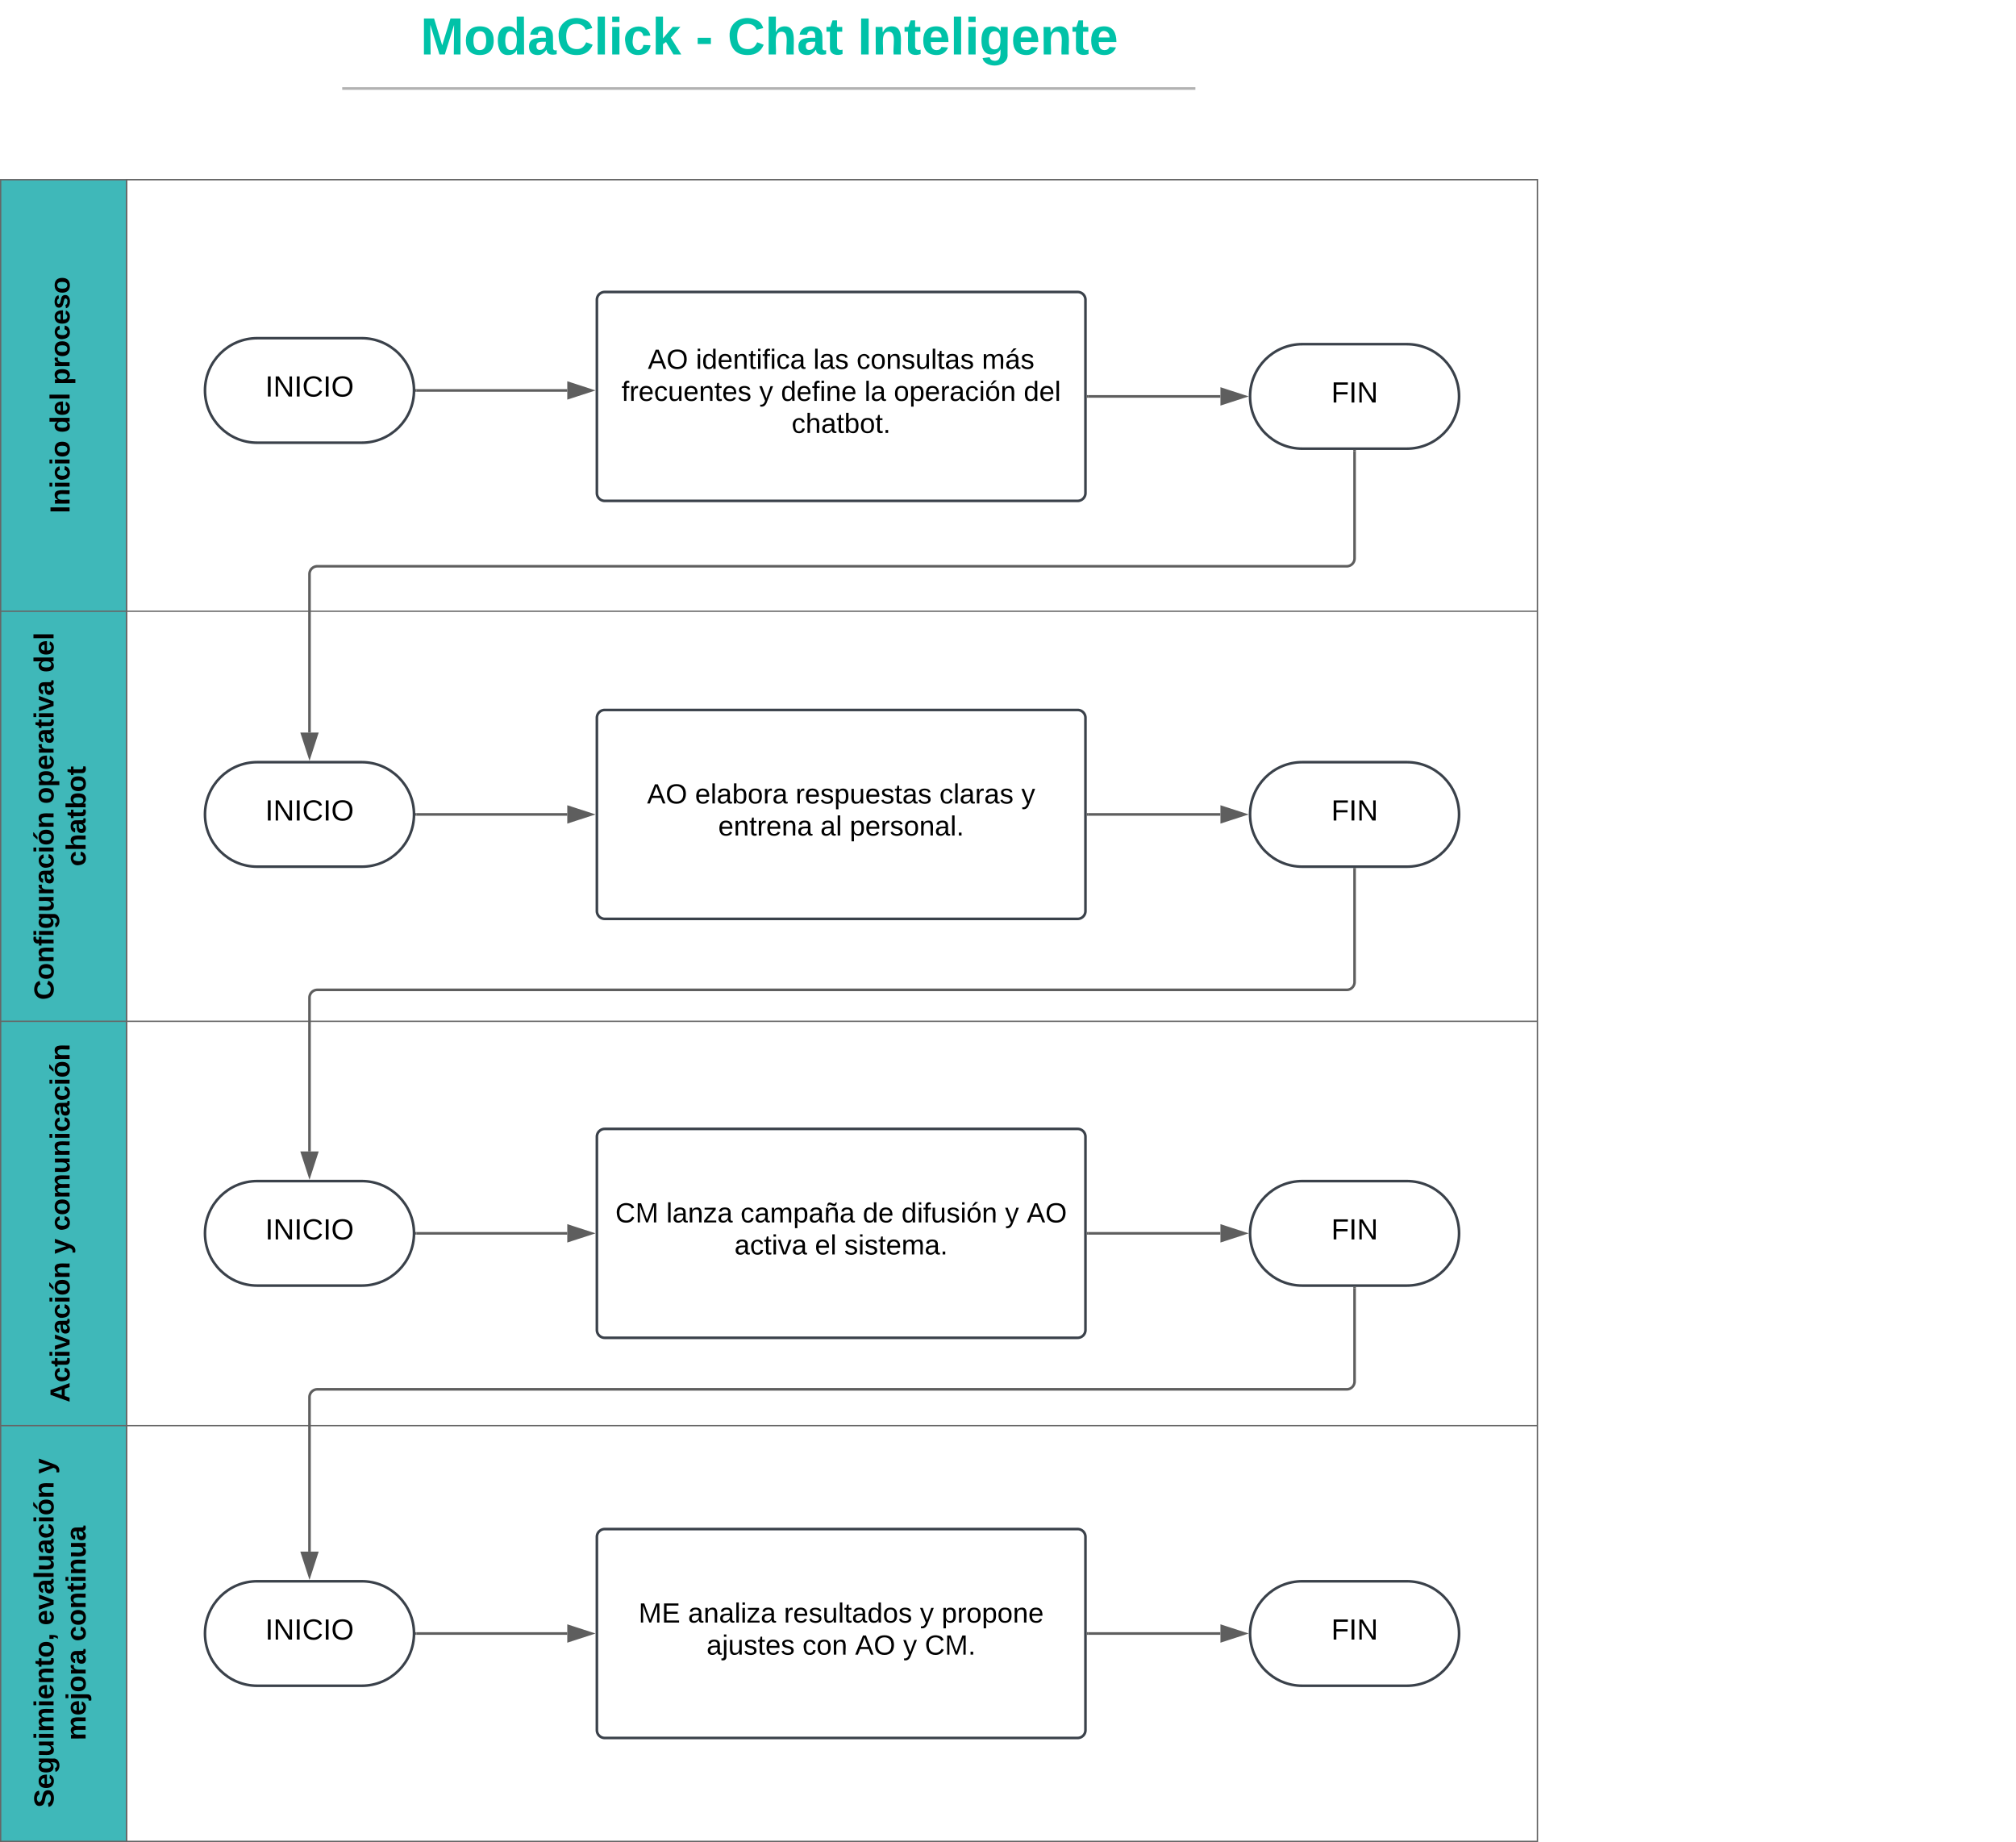 <svg xmlns="http://www.w3.org/2000/svg" xmlns:xlink="http://www.w3.org/1999/xlink" xmlns:lucid="lucid" width="1543.25" height="1409.93"><g transform="translate(1316.918 1383.428)" lucid:page-tab-id="0_0"><path d="M-1500-1500H500V500h-2000z" fill="#fff"/><path d="M-1316.42-915.56v-330.3h96.42v330.3zM-1316.42-915.56h96.42v313.85h-96.42zM-1316.42-601.7h96.42v309.5h-96.42zM-1220 26h-96.42v-318.2h96.42z" stroke="#666" fill="#3fb8b9"/><path d="M-1220-1245.87h1080v330.3h-1080zM-1220-915.56h1080v313.85h-1080zM-1220-601.7h1080v309.5h-1080zM-140-292.2V26h-1080v-318.2z" stroke="#666" fill="none"/><use xlink:href="#a" transform="matrix(-1.8369701987210297e-16,-1,1,-1.8369701987210297e-16,-1316.418,-915.562) translate(75.011 52.767)"/><use xlink:href="#b" transform="matrix(-1.8369701987210297e-16,-1,1,-1.8369701987210297e-16,-1316.418,-915.562) translate(136.522 52.767)"/><use xlink:href="#c" transform="matrix(-1.8369701987210297e-16,-1,1,-1.8369701987210297e-16,-1316.418,-915.562) translate(173.204 52.767)"/><use xlink:href="#d" transform="matrix(-1.8369701987210297e-16,-1,1,-1.8369701987210297e-16,-1316.418,-601.708) translate(16.319 40.5)"/><use xlink:href="#e" transform="matrix(-1.8369701987210297e-16,-1,1,-1.8369701987210297e-16,-1316.418,-601.708) translate(166.363 40.5)"/><use xlink:href="#f" transform="matrix(-1.8369701987210297e-16,-1,1,-1.8369701987210297e-16,-1316.418,-601.708) translate(266.926 40.5)"/><use xlink:href="#g" transform="matrix(-1.8369701987210297e-16,-1,1,-1.8369701987210297e-16,-1316.418,-601.708) translate(118.63 65.033)"/><use xlink:href="#h" transform="matrix(-1.8369701987210297e-16,-1,1,-1.8369701987210297e-16,-1316.418,-292.213) translate(17.785 52.767)"/><use xlink:href="#i" transform="matrix(-1.8369701987210297e-16,-1,1,-1.8369701987210297e-16,-1316.418,-292.213) translate(131.326 52.767)"/><use xlink:href="#j" transform="matrix(-1.8369701987210297e-16,-1,1,-1.8369701987210297e-16,-1316.418,-292.213) translate(149.104 52.767)"/><use xlink:href="#k" transform="matrix(-1.8369701987210297e-16,-1,1,-1.8369701987210297e-16,-1316.418,26) translate(25.811 40.5)"/><use xlink:href="#l" transform="matrix(-1.8369701987210297e-16,-1,1,-1.8369701987210297e-16,-1316.418,26) translate(165.367 40.5)"/><use xlink:href="#m" transform="matrix(-1.8369701987210297e-16,-1,1,-1.8369701987210297e-16,-1316.418,26) translate(281.337 40.5)"/><use xlink:href="#n" transform="matrix(-1.8369701987210297e-16,-1,1,-1.8369701987210297e-16,-1316.418,26) translate(77.307 65.033)"/><use xlink:href="#o" transform="matrix(-1.8369701987210297e-16,-1,1,-1.8369701987210297e-16,-1316.418,26) translate(153.1 65.033)"/><path d="M-1060-1374.43a8 8 0 0 1 8-8h647.2a8 8 0 0 1 8 8v53a8 8 0 0 1-8 8H-1052a8 8 0 0 1-8-8z" stroke="#000" stroke-opacity="0" stroke-width="2" fill="#fff" fill-opacity="0"/><use xlink:href="#p" transform="matrix(1,0,0,1,-1055,-1377.428) translate(59.944 35.688)"/><use xlink:href="#q" transform="matrix(1,0,0,1,-1055,-1377.428) translate(270.611 35.688)"/><use xlink:href="#r" transform="matrix(1,0,0,1,-1055,-1377.428) translate(294.944 35.688)"/><use xlink:href="#s" transform="matrix(1,0,0,1,-1055,-1377.428) translate(394.611 35.688)"/><path d="M-1050.95-1315.68h645.1M-1050.93-1315.68h-4.02M-405.87-1315.68h4.02" stroke="#b2b2b2" stroke-width="2" fill="none"/><path d="M-860-1153.94a6 6 0 0 1 6-6h362a6 6 0 0 1 6 6v147.9a6 6 0 0 1-6 6h-362a6 6 0 0 1-6-6z" stroke="#3a414a" stroke-width="2" fill="#fff"/><use xlink:href="#t" transform="matrix(1,0,0,1,-848,-1147.945) translate(27.03 46.817)"/><use xlink:href="#u" transform="matrix(1,0,0,1,-848,-1147.945) translate(63.77 46.817)"/><use xlink:href="#v" transform="matrix(1,0,0,1,-848,-1147.945) translate(153.667 46.817)"/><use xlink:href="#w" transform="matrix(1,0,0,1,-848,-1147.945) translate(186.793 46.817)"/><use xlink:href="#x" transform="matrix(1,0,0,1,-848,-1147.945) translate(282.733 46.817)"/><use xlink:href="#y" transform="matrix(1,0,0,1,-848,-1147.945) translate(6.881 71.35)"/><use xlink:href="#z" transform="matrix(1,0,0,1,-848,-1147.945) translate(112.304 71.35)"/><use xlink:href="#A" transform="matrix(1,0,0,1,-848,-1147.945) translate(128.896 71.35)"/><use xlink:href="#B" transform="matrix(1,0,0,1,-848,-1147.945) translate(192.837 71.35)"/><use xlink:href="#C" transform="matrix(1,0,0,1,-848,-1147.945) translate(215.296 71.35)"/><use xlink:href="#D" transform="matrix(1,0,0,1,-848,-1147.945) translate(314.733 71.35)"/><use xlink:href="#E" transform="matrix(1,0,0,1,-848,-1147.945) translate(137.074 95.883)"/><path d="M-860-834a6 6 0 0 1 6-6h362a6 6 0 0 1 6 6v147.9a6 6 0 0 1-6 6h-362a6 6 0 0 1-6-6z" stroke="#3a414a" stroke-width="2" fill="#fff"/><use xlink:href="#t" transform="matrix(1,0,0,1,-848,-828) translate(26.407 59.567)"/><use xlink:href="#F" transform="matrix(1,0,0,1,-848,-828) translate(63.148 59.567)"/><use xlink:href="#G" transform="matrix(1,0,0,1,-848,-828) translate(140.067 59.567)"/><use xlink:href="#H" transform="matrix(1,0,0,1,-848,-828) translate(250.23 59.567)"/><use xlink:href="#I" transform="matrix(1,0,0,1,-848,-828) translate(312.926 59.567)"/><use xlink:href="#J" transform="matrix(1,0,0,1,-848,-828) translate(80.896 84.1)"/><use xlink:href="#K" transform="matrix(1,0,0,1,-848,-828) translate(159.059 84.1)"/><use xlink:href="#L" transform="matrix(1,0,0,1,-848,-828) translate(181.519 84.1)"/><path d="M-860-513.34a6 6 0 0 1 6-6h362a6 6 0 0 1 6 6v147.9a6 6 0 0 1-6 6h-362a6 6 0 0 1-6-6z" stroke="#3a414a" stroke-width="2" fill="#fff"/><use xlink:href="#M" transform="matrix(1,0,0,1,-848,-507.339) translate(2.141 59.567)"/><use xlink:href="#N" transform="matrix(1,0,0,1,-848,-507.339) translate(41.133 59.567)"/><use xlink:href="#O" transform="matrix(1,0,0,1,-848,-507.339) translate(97.963 59.567)"/><use xlink:href="#P" transform="matrix(1,0,0,1,-848,-507.339) translate(191.533 59.567)"/><use xlink:href="#Q" transform="matrix(1,0,0,1,-848,-507.339) translate(221.163 59.567)"/><use xlink:href="#z" transform="matrix(1,0,0,1,-848,-507.339) translate(300.452 59.567)"/><use xlink:href="#R" transform="matrix(1,0,0,1,-848,-507.339) translate(317.044 59.567)"/><use xlink:href="#S" transform="matrix(1,0,0,1,-848,-507.339) translate(93.341 84.1)"/><use xlink:href="#T" transform="matrix(1,0,0,1,-848,-507.339) translate(154.911 84.1)"/><use xlink:href="#U" transform="matrix(1,0,0,1,-848,-507.339) translate(177.37 84.1)"/><path d="M-860-207.05a6 6 0 0 1 6-6h362a6 6 0 0 1 6 6v147.9a6 6 0 0 1-6 6h-362a6 6 0 0 1-6-6z" stroke="#3a414a" stroke-width="2" fill="#fff"/><use xlink:href="#V" transform="matrix(1,0,0,1,-848,-201.052) translate(19.919 59.567)"/><use xlink:href="#W" transform="matrix(1,0,0,1,-848,-201.052) translate(57.785 59.567)"/><use xlink:href="#X" transform="matrix(1,0,0,1,-848,-201.052) translate(131.148 59.567)"/><use xlink:href="#z" transform="matrix(1,0,0,1,-848,-201.052) translate(235.326 59.567)"/><use xlink:href="#Y" transform="matrix(1,0,0,1,-848,-201.052) translate(251.919 59.567)"/><use xlink:href="#Z" transform="matrix(1,0,0,1,-848,-201.052) translate(71.978 84.1)"/><use xlink:href="#aa" transform="matrix(1,0,0,1,-848,-201.052) translate(145.4 84.1)"/><use xlink:href="#ab" transform="matrix(1,0,0,1,-848,-201.052) translate(185.696 84.1)"/><use xlink:href="#z" transform="matrix(1,0,0,1,-848,-201.052) translate(222.437 84.1)"/><use xlink:href="#ac" transform="matrix(1,0,0,1,-848,-201.052) translate(239.03 84.1)"/><path d="M-1040-1124.57c22.1 0 40 17.9 40 40s-17.9 40-40 40h-80c-22.1 0-40-17.9-40-40s17.9-40 40-40z" stroke="#3a414a" stroke-width="2" fill="#fff"/><g><use xlink:href="#ad" transform="matrix(1,0,0,1,-1155,-1119.572) translate(41.111 39.653)"/></g><path d="M-240-1120c22.1 0 40 17.9 40 40s-17.9 40-40 40h-80c-22.1 0-40-17.9-40-40s17.9-40 40-40z" stroke="#3a414a" stroke-width="2" fill="#fff"/><g><use xlink:href="#ae" transform="matrix(1,0,0,1,-355,-1115) translate(57.16 39.653)"/></g><path d="M-1040-800.05c22.1 0 40 17.9 40 40s-17.9 40-40 40h-80c-22.1 0-40-17.9-40-40s17.9-40 40-40z" stroke="#3a414a" stroke-width="2" fill="#fff"/><g><use xlink:href="#ad" transform="matrix(1,0,0,1,-1155,-795.055) translate(41.111 39.653)"/></g><path d="M-240-800.05c22.1 0 40 17.9 40 40s-17.9 40-40 40h-80c-22.1 0-40-17.9-40-40s17.9-40 40-40z" stroke="#3a414a" stroke-width="2" fill="#fff"/><g><use xlink:href="#ae" transform="matrix(1,0,0,1,-355,-795.055) translate(57.16 39.653)"/></g><path d="M-1040-479.4c22.1 0 40 17.9 40 40s-17.9 40-40 40h-80c-22.1 0-40-17.9-40-40s17.9-40 40-40z" stroke="#3a414a" stroke-width="2" fill="#fff"/><g><use xlink:href="#ad" transform="matrix(1,0,0,1,-1155,-474.394) translate(41.111 39.653)"/></g><path d="M-240-479.4c22.1 0 40 17.9 40 40s-17.9 40-40 40h-80c-22.1 0-40-17.9-40-40s17.9-40 40-40z" stroke="#3a414a" stroke-width="2" fill="#fff"/><g><use xlink:href="#ae" transform="matrix(1,0,0,1,-355,-474.394) translate(57.16 39.653)"/></g><path d="M-240-173.1c22.1 0 40 17.9 40 40 0 22.08-17.9 40-40 40h-80c-22.1 0-40-17.92-40-40 0-22.1 17.9-40 40-40z" stroke="#3a414a" stroke-width="2" fill="#fff"/><g><use xlink:href="#ae" transform="matrix(1,0,0,1,-355,-168.107) translate(57.16 39.653)"/></g><path d="M-1040-173.1c22.1 0 40 17.9 40 40 0 22.08-17.9 40-40 40h-80c-22.1 0-40-17.92-40-40 0-22.1 17.9-40 40-40z" stroke="#3a414a" stroke-width="2" fill="#fff"/><g><use xlink:href="#ad" transform="matrix(1,0,0,1,-1155,-168.107) translate(41.111 39.653)"/></g><path d="M-998-1084.57h115.33" stroke="#5e5e5e" stroke-width="2" fill="none"/><path d="M-997.97-1083.6h-1.1l.07-.96-.03-1h1.06z" stroke="#5e5e5e" stroke-width=".05" fill="#5e5e5e"/><path d="M-864.24-1084.57l-17.43 5.66v-11.34z" stroke="#5e5e5e" stroke-width="2" fill="#5e5e5e"/><path d="M-484-1080h101.33" stroke="#5e5e5e" stroke-width="2" fill="none"/><path d="M-483.97-1079.03H-485v-1.94h1.03z" stroke="#5e5e5e" stroke-width=".05" fill="#5e5e5e"/><path d="M-364.24-1080l-17.43 5.66v-11.33z" stroke="#5e5e5e" stroke-width="2" fill="#5e5e5e"/><path d="M-280-1038v82a6 6 0 0 1-6 6h-788a6 6 0 0 0-6 6v121.27" stroke="#5e5e5e" stroke-width="2" fill="none"/><path d="M-279.02-1037.97h-1.96v-1.03h1.96z" stroke="#5e5e5e" stroke-width=".05" fill="#5e5e5e"/><path d="M-1080-804.3l-5.66-17.43h11.33z" stroke="#5e5e5e" stroke-width="2" fill="#5e5e5e"/><path d="M-998-760.05h115.33" stroke="#5e5e5e" stroke-width="2" fill="none"/><path d="M-997.97-759.08h-1.1l.07-.96-.03-1h1.06z" stroke="#5e5e5e" stroke-width=".05" fill="#5e5e5e"/><path d="M-864.24-760.05l-17.43 5.66v-11.32z" stroke="#5e5e5e" stroke-width="2" fill="#5e5e5e"/><path d="M-484-760.05h101.33" stroke="#5e5e5e" stroke-width="2" fill="none"/><path d="M-483.97-759.08H-485v-1.95h1.03z" stroke="#5e5e5e" stroke-width=".05" fill="#5e5e5e"/><path d="M-364.24-760.05l-17.43 5.66v-11.32z" stroke="#5e5e5e" stroke-width="2" fill="#5e5e5e"/><path d="M-280-718.05v86.28a6 6 0 0 1-6 6h-788a6 6 0 0 0-6 6v117.7" stroke="#5e5e5e" stroke-width="2" fill="none"/><path d="M-279.02-718.03h-1.96v-1.02h1.96z" stroke="#5e5e5e" stroke-width=".05" fill="#5e5e5e"/><path d="M-1080-483.63l-5.66-17.44h11.33z" stroke="#5e5e5e" stroke-width="2" fill="#5e5e5e"/><path d="M-998-439.4h115.33" stroke="#5e5e5e" stroke-width="2" fill="none"/><path d="M-997.97-438.42h-1.1l.07-.96-.03-1h1.06z" stroke="#5e5e5e" stroke-width=".05" fill="#5e5e5e"/><path d="M-864.24-439.4l-17.43 5.67v-11.33z" stroke="#5e5e5e" stroke-width="2" fill="#5e5e5e"/><path d="M-484-439.4h101.33" stroke="#5e5e5e" stroke-width="2" fill="none"/><path d="M-483.97-438.42H-485v-1.95h1.03z" stroke="#5e5e5e" stroke-width=".05" fill="#5e5e5e"/><path d="M-364.24-439.4l-17.43 5.67v-11.33z" stroke="#5e5e5e" stroke-width="2" fill="#5e5e5e"/><path d="M-280-397.4v71.4a6 6 0 0 1-6 6h-788a6 6 0 0 0-6 6v118.22" stroke="#5e5e5e" stroke-width="2" fill="none"/><path d="M-279.02-397.37h-1.96v-1.02h1.96z" stroke="#5e5e5e" stroke-width=".05" fill="#5e5e5e"/><path d="M-1080-177.34l-5.66-17.44h11.33z" stroke="#5e5e5e" stroke-width="2" fill="#5e5e5e"/><path d="M-998-133.1h115.33" stroke="#5e5e5e" stroke-width="2" fill="none"/><path d="M-997.97-132.13h-1.1l.07-.96-.03-.98h1.06z" stroke="#5e5e5e" stroke-width=".05" fill="#5e5e5e"/><path d="M-864.24-133.1l-17.43 5.66v-11.33z" stroke="#5e5e5e" stroke-width="2" fill="#5e5e5e"/><path d="M-484-133.1h101.33" stroke="#5e5e5e" stroke-width="2" fill="none"/><path d="M-483.97-132.13H-485v-1.95h1.03z" stroke="#5e5e5e" stroke-width=".05" fill="#5e5e5e"/><path d="M-364.24-133.1l-17.43 5.66v-11.33z" stroke="#5e5e5e" stroke-width="2" fill="#5e5e5e"/><defs><path d="M24 0v-248h52V0H24" id="af"/><path d="M135-194c87-1 58 113 63 194h-50c-7-57 23-157-34-157-59 0-34 97-39 157H25l-1-190h47c2 12-1 28 3 38 12-26 28-41 61-42" id="ag"/><path d="M25-224v-37h50v37H25zM25 0v-190h50V0H25" id="ah"/><path d="M190-63c-7 42-38 67-86 67-59 0-84-38-90-98-12-110 154-137 174-36l-49 2c-2-19-15-32-35-32-30 0-35 28-38 64-6 74 65 87 74 30" id="ai"/><path d="M110-194c64 0 96 36 96 99 0 64-35 99-97 99-61 0-95-36-95-99 0-62 34-99 96-99zm-1 164c35 0 45-28 45-65 0-40-10-65-43-65-34 0-45 26-45 65 0 36 10 65 43 65" id="aj"/><g id="a"><use transform="matrix(0.059,0,0,0.059,0,0)" xlink:href="#af"/><use transform="matrix(0.059,0,0,0.059,5.926,0)" xlink:href="#ag"/><use transform="matrix(0.059,0,0,0.059,18.904,0)" xlink:href="#ah"/><use transform="matrix(0.059,0,0,0.059,24.83,0)" xlink:href="#ai"/><use transform="matrix(0.059,0,0,0.059,36.681,0)" xlink:href="#ah"/><use transform="matrix(0.059,0,0,0.059,42.607,0)" xlink:href="#aj"/></g><path d="M88-194c31-1 46 15 58 34l-1-101h50l1 261h-48c-2-10 0-23-3-31C134-8 116 4 84 4 32 4 16-41 15-95c0-56 19-97 73-99zm17 164c33 0 40-30 41-66 1-37-9-64-41-64s-38 30-39 65c0 43 13 65 39 65" id="ak"/><path d="M185-48c-13 30-37 53-82 52C43 2 14-33 14-96s30-98 90-98c62 0 83 45 84 108H66c0 31 8 55 39 56 18 0 30-7 34-22zm-45-69c5-46-57-63-70-21-2 6-4 13-4 21h74" id="al"/><path d="M25 0v-261h50V0H25" id="am"/><g id="b"><use transform="matrix(0.059,0,0,0.059,0,0)" xlink:href="#ak"/><use transform="matrix(0.059,0,0,0.059,12.978,0)" xlink:href="#al"/><use transform="matrix(0.059,0,0,0.059,24.83,0)" xlink:href="#am"/></g><path d="M135-194c53 0 70 44 70 98 0 56-19 98-73 100-31 1-45-17-59-34 3 33 2 69 2 105H25l-1-265h48c2 10 0 23 3 31 11-24 29-35 60-35zM114-30c33 0 39-31 40-66 0-38-9-64-40-64-56 0-55 130 0 130" id="an"/><path d="M135-150c-39-12-60 13-60 57V0H25l-1-190h47c2 13-1 29 3 40 6-28 27-53 61-41v41" id="ao"/><path d="M137-138c1-29-70-34-71-4 15 46 118 7 119 86 1 83-164 76-172 9l43-7c4 19 20 25 44 25 33 8 57-30 24-41C81-84 22-81 20-136c-2-80 154-74 161-7" id="ap"/><g id="c"><use transform="matrix(0.059,0,0,0.059,0,0)" xlink:href="#an"/><use transform="matrix(0.059,0,0,0.059,12.978,0)" xlink:href="#ao"/><use transform="matrix(0.059,0,0,0.059,21.274,0)" xlink:href="#aj"/><use transform="matrix(0.059,0,0,0.059,34.252,0)" xlink:href="#ai"/><use transform="matrix(0.059,0,0,0.059,46.104,0)" xlink:href="#al"/><use transform="matrix(0.059,0,0,0.059,57.956,0)" xlink:href="#ap"/><use transform="matrix(0.059,0,0,0.059,69.807,0)" xlink:href="#aj"/></g><path d="M67-125c0 53 21 87 73 88 37 1 54-22 65-47l45 17C233-25 199 4 140 4 58 4 20-42 15-125 8-235 124-281 211-232c18 10 29 29 36 50l-46 12c-8-25-30-41-62-41-52 0-71 34-72 86" id="aq"/><path d="M121-226c-27-7-43 5-38 36h38v33H83V0H34v-157H6v-33h28c-9-59 32-81 87-68v32" id="ar"/><path d="M195-6C206 82 75 100 31 46c-4-6-6-13-8-21l49-6c3 16 16 24 34 25 40 0 42-37 40-79-11 22-30 35-61 35-53 0-70-43-70-97 0-56 18-96 73-97 30 0 46 14 59 34l2-30h47zm-90-29c32 0 41-27 41-63 0-35-9-62-40-62-32 0-39 29-40 63 0 36 9 62 39 62" id="as"/><path d="M85 4C-2 5 27-109 22-190h50c7 57-23 150 33 157 60-5 35-97 40-157h50l1 190h-47c-2-12 1-28-3-38-12 25-28 42-61 42" id="at"/><path d="M133-34C117-15 103 5 69 4 32 3 11-16 11-54c-1-60 55-63 116-61 1-26-3-47-28-47-18 1-26 9-28 27l-52-2c7-38 36-58 82-57s74 22 75 68l1 82c-1 14 12 18 25 15v27c-30 8-71 5-69-32zm-48 3c29 0 43-24 42-57-32 0-66-3-65 30 0 17 8 27 23 27" id="au"/><path d="M110-194c64 0 96 36 96 99 0 64-35 99-97 99-61 0-95-36-95-99 0-62 34-99 96-99zm-1 164c35 0 45-28 45-65 0-40-10-65-43-65-34 0-45 26-45 65 0 36 10 65 43 65zM81-208v-5l45-51h45v8l-60 48H81" id="av"/><g id="d"><use transform="matrix(0.059,0,0,0.059,0,0)" xlink:href="#aq"/><use transform="matrix(0.059,0,0,0.059,15.348,0)" xlink:href="#aj"/><use transform="matrix(0.059,0,0,0.059,28.326,0)" xlink:href="#ag"/><use transform="matrix(0.059,0,0,0.059,41.304,0)" xlink:href="#ar"/><use transform="matrix(0.059,0,0,0.059,48.356,0)" xlink:href="#ah"/><use transform="matrix(0.059,0,0,0.059,54.281,0)" xlink:href="#as"/><use transform="matrix(0.059,0,0,0.059,67.259,0)" xlink:href="#at"/><use transform="matrix(0.059,0,0,0.059,80.237,0)" xlink:href="#ao"/><use transform="matrix(0.059,0,0,0.059,88.533,0)" xlink:href="#au"/><use transform="matrix(0.059,0,0,0.059,100.385,0)" xlink:href="#ai"/><use transform="matrix(0.059,0,0,0.059,112.237,0)" xlink:href="#ah"/><use transform="matrix(0.059,0,0,0.059,118.163,0)" xlink:href="#av"/><use transform="matrix(0.059,0,0,0.059,131.141,0)" xlink:href="#ag"/></g><path d="M115-3C79 11 28 4 28-45v-112H4v-33h27l15-45h31v45h36v33H77v99c-1 23 16 31 38 25v30" id="aw"/><path d="M128 0H69L1-190h53L99-40l48-150h52" id="ax"/><g id="e"><use transform="matrix(0.059,0,0,0.059,0,0)" xlink:href="#aj"/><use transform="matrix(0.059,0,0,0.059,12.978,0)" xlink:href="#an"/><use transform="matrix(0.059,0,0,0.059,25.956,0)" xlink:href="#al"/><use transform="matrix(0.059,0,0,0.059,37.807,0)" xlink:href="#ao"/><use transform="matrix(0.059,0,0,0.059,46.104,0)" xlink:href="#au"/><use transform="matrix(0.059,0,0,0.059,57.956,0)" xlink:href="#aw"/><use transform="matrix(0.059,0,0,0.059,65.007,0)" xlink:href="#ah"/><use transform="matrix(0.059,0,0,0.059,70.933,0)" xlink:href="#ax"/><use transform="matrix(0.059,0,0,0.059,82.785,0)" xlink:href="#au"/></g><g id="f"><use transform="matrix(0.059,0,0,0.059,0,0)" xlink:href="#ak"/><use transform="matrix(0.059,0,0,0.059,12.978,0)" xlink:href="#al"/><use transform="matrix(0.059,0,0,0.059,24.83,0)" xlink:href="#am"/></g><path d="M114-157C55-157 80-60 75 0H25v-261h50l-1 109c12-26 28-41 61-42 86-1 58 113 63 194h-50c-7-57 23-157-34-157" id="ay"/><path d="M135-194c52 0 70 43 70 98 0 56-19 99-73 100-30 1-46-15-58-35L72 0H24l1-261h50v104c11-23 29-37 60-37zM114-30c31 0 40-27 40-66 0-37-7-63-39-63s-41 28-41 65c0 36 8 64 40 64" id="az"/><g id="g"><use transform="matrix(0.059,0,0,0.059,0,0)" xlink:href="#ai"/><use transform="matrix(0.059,0,0,0.059,11.852,0)" xlink:href="#ay"/><use transform="matrix(0.059,0,0,0.059,24.83,0)" xlink:href="#au"/><use transform="matrix(0.059,0,0,0.059,36.681,0)" xlink:href="#aw"/><use transform="matrix(0.059,0,0,0.059,43.733,0)" xlink:href="#az"/><use transform="matrix(0.059,0,0,0.059,56.711,0)" xlink:href="#aj"/><use transform="matrix(0.059,0,0,0.059,69.689,0)" xlink:href="#aw"/></g><path d="M199 0l-22-63H83L61 0H9l90-248h61L250 0h-51zm-33-102l-36-108c-10 38-24 72-36 108h72" id="aA"/><g id="h"><use transform="matrix(0.059,0,0,0.059,0,0)" xlink:href="#aA"/><use transform="matrix(0.059,0,0,0.059,15.348,0)" xlink:href="#ai"/><use transform="matrix(0.059,0,0,0.059,27.2,0)" xlink:href="#aw"/><use transform="matrix(0.059,0,0,0.059,34.252,0)" xlink:href="#ah"/><use transform="matrix(0.059,0,0,0.059,40.178,0)" xlink:href="#ax"/><use transform="matrix(0.059,0,0,0.059,52.03,0)" xlink:href="#au"/><use transform="matrix(0.059,0,0,0.059,63.881,0)" xlink:href="#ai"/><use transform="matrix(0.059,0,0,0.059,75.733,0)" xlink:href="#ah"/><use transform="matrix(0.059,0,0,0.059,81.659,0)" xlink:href="#av"/><use transform="matrix(0.059,0,0,0.059,94.637,0)" xlink:href="#ag"/></g><path d="M123 10C108 53 80 86 19 72V37c35 8 53-11 59-39L3-190h52l48 148c12-52 28-100 44-148h51" id="aB"/><use transform="matrix(0.059,0,0,0.059,0,0)" xlink:href="#aB" id="i"/><path d="M220-157c-53 9-28 100-34 157h-49v-107c1-27-5-49-29-50C55-147 81-57 75 0H25l-1-190h47c2 12-1 28 3 38 10-53 101-56 108 0 13-22 24-43 59-42 82 1 51 116 57 194h-49v-107c-1-25-5-48-29-50" id="aC"/><g id="j"><use transform="matrix(0.059,0,0,0.059,0,0)" xlink:href="#ai"/><use transform="matrix(0.059,0,0,0.059,11.852,0)" xlink:href="#aj"/><use transform="matrix(0.059,0,0,0.059,24.83,0)" xlink:href="#aC"/><use transform="matrix(0.059,0,0,0.059,43.793,0)" xlink:href="#at"/><use transform="matrix(0.059,0,0,0.059,56.77,0)" xlink:href="#ag"/><use transform="matrix(0.059,0,0,0.059,69.748,0)" xlink:href="#ah"/><use transform="matrix(0.059,0,0,0.059,75.674,0)" xlink:href="#ai"/><use transform="matrix(0.059,0,0,0.059,87.526,0)" xlink:href="#au"/><use transform="matrix(0.059,0,0,0.059,99.378,0)" xlink:href="#ai"/><use transform="matrix(0.059,0,0,0.059,111.23,0)" xlink:href="#ah"/><use transform="matrix(0.059,0,0,0.059,117.156,0)" xlink:href="#av"/><use transform="matrix(0.059,0,0,0.059,130.133,0)" xlink:href="#ag"/></g><path d="M169-182c-1-43-94-46-97-3 18 66 151 10 154 114 3 95-165 93-204 36-6-8-10-19-12-30l50-8c3 46 112 56 116 5-17-69-150-10-154-114-4-87 153-88 188-35 5 8 8 18 10 28" id="aD"/><path d="M76-54c-1 42 2 86-19 110H24C36 42 46 24 48 0H25v-54h51" id="aE"/><g id="k"><use transform="matrix(0.059,0,0,0.059,0,0)" xlink:href="#aD"/><use transform="matrix(0.059,0,0,0.059,14.222,0)" xlink:href="#al"/><use transform="matrix(0.059,0,0,0.059,26.074,0)" xlink:href="#as"/><use transform="matrix(0.059,0,0,0.059,39.052,0)" xlink:href="#at"/><use transform="matrix(0.059,0,0,0.059,52.03,0)" xlink:href="#ah"/><use transform="matrix(0.059,0,0,0.059,57.956,0)" xlink:href="#aC"/><use transform="matrix(0.059,0,0,0.059,76.919,0)" xlink:href="#ah"/><use transform="matrix(0.059,0,0,0.059,82.844,0)" xlink:href="#al"/><use transform="matrix(0.059,0,0,0.059,94.696,0)" xlink:href="#ag"/><use transform="matrix(0.059,0,0,0.059,107.674,0)" xlink:href="#aw"/><use transform="matrix(0.059,0,0,0.059,114.726,0)" xlink:href="#aj"/><use transform="matrix(0.059,0,0,0.059,127.704,0)" xlink:href="#aE"/></g><g id="l"><use transform="matrix(0.059,0,0,0.059,0,0)" xlink:href="#al"/><use transform="matrix(0.059,0,0,0.059,11.852,0)" xlink:href="#ax"/><use transform="matrix(0.059,0,0,0.059,23.704,0)" xlink:href="#au"/><use transform="matrix(0.059,0,0,0.059,35.556,0)" xlink:href="#am"/><use transform="matrix(0.059,0,0,0.059,41.481,0)" xlink:href="#at"/><use transform="matrix(0.059,0,0,0.059,54.459,0)" xlink:href="#au"/><use transform="matrix(0.059,0,0,0.059,66.311,0)" xlink:href="#ai"/><use transform="matrix(0.059,0,0,0.059,78.163,0)" xlink:href="#ah"/><use transform="matrix(0.059,0,0,0.059,84.089,0)" xlink:href="#av"/><use transform="matrix(0.059,0,0,0.059,97.067,0)" xlink:href="#ag"/></g><use transform="matrix(0.059,0,0,0.059,0,0)" xlink:href="#aB" id="m"/><path d="M25-224v-37h50v37H25zM75 22c2 45-34 59-81 51V38c22 5 31-5 31-27v-201h50V22" id="aF"/><g id="n"><use transform="matrix(0.059,0,0,0.059,0,0)" xlink:href="#aC"/><use transform="matrix(0.059,0,0,0.059,18.963,0)" xlink:href="#al"/><use transform="matrix(0.059,0,0,0.059,30.815,0)" xlink:href="#aF"/><use transform="matrix(0.059,0,0,0.059,36.741,0)" xlink:href="#aj"/><use transform="matrix(0.059,0,0,0.059,49.719,0)" xlink:href="#ao"/><use transform="matrix(0.059,0,0,0.059,58.015,0)" xlink:href="#au"/></g><g id="o"><use transform="matrix(0.059,0,0,0.059,0,0)" xlink:href="#ai"/><use transform="matrix(0.059,0,0,0.059,11.852,0)" xlink:href="#aj"/><use transform="matrix(0.059,0,0,0.059,24.83,0)" xlink:href="#ag"/><use transform="matrix(0.059,0,0,0.059,37.807,0)" xlink:href="#aw"/><use transform="matrix(0.059,0,0,0.059,44.859,0)" xlink:href="#ah"/><use transform="matrix(0.059,0,0,0.059,50.785,0)" xlink:href="#ag"/><use transform="matrix(0.059,0,0,0.059,63.763,0)" xlink:href="#at"/><use transform="matrix(0.059,0,0,0.059,76.741,0)" xlink:href="#au"/></g><path fill="#00c2a8" d="M230 0l2-204L168 0h-37L68-204 70 0H24v-248h70l56 185 57-185h69V0h-46" id="aG"/><path fill="#00c2a8" d="M110-194c64 0 96 36 96 99 0 64-35 99-97 99-61 0-95-36-95-99 0-62 34-99 96-99zm-1 164c35 0 45-28 45-65 0-40-10-65-43-65-34 0-45 26-45 65 0 36 10 65 43 65" id="aH"/><path fill="#00c2a8" d="M88-194c31-1 46 15 58 34l-1-101h50l1 261h-48c-2-10 0-23-3-31C134-8 116 4 84 4 32 4 16-41 15-95c0-56 19-97 73-99zm17 164c33 0 40-30 41-66 1-37-9-64-41-64s-38 30-39 65c0 43 13 65 39 65" id="aI"/><path fill="#00c2a8" d="M133-34C117-15 103 5 69 4 32 3 11-16 11-54c-1-60 55-63 116-61 1-26-3-47-28-47-18 1-26 9-28 27l-52-2c7-38 36-58 82-57s74 22 75 68l1 82c-1 14 12 18 25 15v27c-30 8-71 5-69-32zm-48 3c29 0 43-24 42-57-32 0-66-3-65 30 0 17 8 27 23 27" id="aJ"/><path fill="#00c2a8" d="M67-125c0 53 21 87 73 88 37 1 54-22 65-47l45 17C233-25 199 4 140 4 58 4 20-42 15-125 8-235 124-281 211-232c18 10 29 29 36 50l-46 12c-8-25-30-41-62-41-52 0-71 34-72 86" id="aK"/><path fill="#00c2a8" d="M25 0v-261h50V0H25" id="aL"/><path fill="#00c2a8" d="M25-224v-37h50v37H25zM25 0v-190h50V0H25" id="aM"/><path fill="#00c2a8" d="M190-63c-7 42-38 67-86 67-59 0-84-38-90-98-12-110 154-137 174-36l-49 2c-2-19-15-32-35-32-30 0-35 28-38 64-6 74 65 87 74 30" id="aN"/><path fill="#00c2a8" d="M147 0L96-86 75-71V0H25v-261h50v150l67-79h53l-66 74L201 0h-54" id="aO"/><g id="p"><use transform="matrix(0.111,0,0,0.111,0,0)" xlink:href="#aG"/><use transform="matrix(0.111,0,0,0.111,33.222,0)" xlink:href="#aH"/><use transform="matrix(0.111,0,0,0.111,57.556,0)" xlink:href="#aI"/><use transform="matrix(0.111,0,0,0.111,81.889,0)" xlink:href="#aJ"/><use transform="matrix(0.111,0,0,0.111,104.111,0)" xlink:href="#aK"/><use transform="matrix(0.111,0,0,0.111,132.889,0)" xlink:href="#aL"/><use transform="matrix(0.111,0,0,0.111,144,0)" xlink:href="#aM"/><use transform="matrix(0.111,0,0,0.111,155.111,0)" xlink:href="#aN"/><use transform="matrix(0.111,0,0,0.111,177.333,0)" xlink:href="#aO"/></g><path fill="#00c2a8" d="M14-72v-43h91v43H14" id="aP"/><use transform="matrix(0.111,0,0,0.111,0,0)" xlink:href="#aP" id="q"/><path fill="#00c2a8" d="M114-157C55-157 80-60 75 0H25v-261h50l-1 109c12-26 28-41 61-42 86-1 58 113 63 194h-50c-7-57 23-157-34-157" id="aQ"/><path fill="#00c2a8" d="M115-3C79 11 28 4 28-45v-112H4v-33h27l15-45h31v45h36v33H77v99c-1 23 16 31 38 25v30" id="aR"/><g id="r"><use transform="matrix(0.111,0,0,0.111,0,0)" xlink:href="#aK"/><use transform="matrix(0.111,0,0,0.111,28.778,0)" xlink:href="#aQ"/><use transform="matrix(0.111,0,0,0.111,53.111,0)" xlink:href="#aJ"/><use transform="matrix(0.111,0,0,0.111,75.333,0)" xlink:href="#aR"/></g><path fill="#00c2a8" d="M24 0v-248h52V0H24" id="aS"/><path fill="#00c2a8" d="M135-194c87-1 58 113 63 194h-50c-7-57 23-157-34-157-59 0-34 97-39 157H25l-1-190h47c2 12-1 28 3 38 12-26 28-41 61-42" id="aT"/><path fill="#00c2a8" d="M185-48c-13 30-37 53-82 52C43 2 14-33 14-96s30-98 90-98c62 0 83 45 84 108H66c0 31 8 55 39 56 18 0 30-7 34-22zm-45-69c5-46-57-63-70-21-2 6-4 13-4 21h74" id="aU"/><path fill="#00c2a8" d="M195-6C206 82 75 100 31 46c-4-6-6-13-8-21l49-6c3 16 16 24 34 25 40 0 42-37 40-79-11 22-30 35-61 35-53 0-70-43-70-97 0-56 18-96 73-97 30 0 46 14 59 34l2-30h47zm-90-29c32 0 41-27 41-63 0-35-9-62-40-62-32 0-39 29-40 63 0 36 9 62 39 62" id="aV"/><g id="s"><use transform="matrix(0.111,0,0,0.111,0,0)" xlink:href="#aS"/><use transform="matrix(0.111,0,0,0.111,11.111,0)" xlink:href="#aT"/><use transform="matrix(0.111,0,0,0.111,35.444,0)" xlink:href="#aR"/><use transform="matrix(0.111,0,0,0.111,48.667,0)" xlink:href="#aU"/><use transform="matrix(0.111,0,0,0.111,70.889,0)" xlink:href="#aL"/><use transform="matrix(0.111,0,0,0.111,82,0)" xlink:href="#aM"/><use transform="matrix(0.111,0,0,0.111,93.111,0)" xlink:href="#aV"/><use transform="matrix(0.111,0,0,0.111,117.444,0)" xlink:href="#aU"/><use transform="matrix(0.111,0,0,0.111,139.667,0)" xlink:href="#aT"/><use transform="matrix(0.111,0,0,0.111,164,0)" xlink:href="#aR"/><use transform="matrix(0.111,0,0,0.111,177.222,0)" xlink:href="#aU"/></g><path d="M205 0l-28-72H64L36 0H1l101-248h38L239 0h-34zm-38-99l-47-123c-12 45-31 82-46 123h93" id="aW"/><path d="M140-251c81 0 123 46 123 126C263-46 219 4 140 4 59 4 17-45 17-125s42-126 123-126zm0 227c63 0 89-41 89-101s-29-99-89-99c-61 0-89 39-89 99S79-25 140-24" id="aX"/><g id="t"><use transform="matrix(0.059,0,0,0.059,0,0)" xlink:href="#aW"/><use transform="matrix(0.059,0,0,0.059,14.222,0)" xlink:href="#aX"/></g><path d="M24-231v-30h32v30H24zM24 0v-190h32V0H24" id="aY"/><path d="M85-194c31 0 48 13 60 33l-1-100h32l1 261h-30c-2-10 0-23-3-31C134-8 116 4 85 4 32 4 16-35 15-94c0-66 23-100 70-100zm9 24c-40 0-46 34-46 75 0 40 6 74 45 74 42 0 51-32 51-76 0-42-9-74-50-73" id="aZ"/><path d="M100-194c63 0 86 42 84 106H49c0 40 14 67 53 68 26 1 43-12 49-29l28 8c-11 28-37 45-77 45C44 4 14-33 15-96c1-61 26-98 85-98zm52 81c6-60-76-77-97-28-3 7-6 17-6 28h103" id="ba"/><path d="M117-194c89-4 53 116 60 194h-32v-121c0-31-8-49-39-48C34-167 62-67 57 0H25l-1-190h30c1 10-1 24 2 32 11-22 29-35 61-36" id="bb"/><path d="M59-47c-2 24 18 29 38 22v24C64 9 27 4 27-40v-127H5v-23h24l9-43h21v43h35v23H59v120" id="bc"/><path d="M101-234c-31-9-42 10-38 44h38v23H63V0H32v-167H5v-23h27c-7-52 17-82 69-68v24" id="bd"/><path d="M96-169c-40 0-48 33-48 73s9 75 48 75c24 0 41-14 43-38l32 2c-6 37-31 61-74 61-59 0-76-41-82-99-10-93 101-131 147-64 4 7 5 14 7 22l-32 3c-4-21-16-35-41-35" id="be"/><path d="M141-36C126-15 110 5 73 4 37 3 15-17 15-53c-1-64 63-63 125-63 3-35-9-54-41-54-24 1-41 7-42 31l-33-3c5-37 33-52 76-52 45 0 72 20 72 64v82c-1 20 7 32 28 27v20c-31 9-61-2-59-35zM48-53c0 20 12 33 32 33 41-3 63-29 60-74-43 2-92-5-92 41" id="bf"/><g id="u"><use transform="matrix(0.059,0,0,0.059,0,0)" xlink:href="#aY"/><use transform="matrix(0.059,0,0,0.059,4.681,0)" xlink:href="#aZ"/><use transform="matrix(0.059,0,0,0.059,16.533,0)" xlink:href="#ba"/><use transform="matrix(0.059,0,0,0.059,28.385,0)" xlink:href="#bb"/><use transform="matrix(0.059,0,0,0.059,40.237,0)" xlink:href="#bc"/><use transform="matrix(0.059,0,0,0.059,46.163,0)" xlink:href="#aY"/><use transform="matrix(0.059,0,0,0.059,50.844,0)" xlink:href="#bd"/><use transform="matrix(0.059,0,0,0.059,56.77,0)" xlink:href="#aY"/><use transform="matrix(0.059,0,0,0.059,61.452,0)" xlink:href="#be"/><use transform="matrix(0.059,0,0,0.059,72.119,0)" xlink:href="#bf"/></g><path d="M24 0v-261h32V0H24" id="bg"/><path d="M135-143c-3-34-86-38-87 0 15 53 115 12 119 90S17 21 10-45l28-5c4 36 97 45 98 0-10-56-113-15-118-90-4-57 82-63 122-42 12 7 21 19 24 35" id="bh"/><g id="v"><use transform="matrix(0.059,0,0,0.059,0,0)" xlink:href="#bg"/><use transform="matrix(0.059,0,0,0.059,4.681,0)" xlink:href="#bf"/><use transform="matrix(0.059,0,0,0.059,16.533,0)" xlink:href="#bh"/></g><path d="M100-194c62-1 85 37 85 99 1 63-27 99-86 99S16-35 15-95c0-66 28-99 85-99zM99-20c44 1 53-31 53-75 0-43-8-75-51-75s-53 32-53 75 10 74 51 75" id="bi"/><path d="M84 4C-5 8 30-112 23-190h32v120c0 31 7 50 39 49 72-2 45-101 50-169h31l1 190h-30c-1-10 1-25-2-33-11 22-28 36-60 37" id="bj"/><g id="w"><use transform="matrix(0.059,0,0,0.059,0,0)" xlink:href="#be"/><use transform="matrix(0.059,0,0,0.059,10.667,0)" xlink:href="#bi"/><use transform="matrix(0.059,0,0,0.059,22.519,0)" xlink:href="#bb"/><use transform="matrix(0.059,0,0,0.059,34.37,0)" xlink:href="#bh"/><use transform="matrix(0.059,0,0,0.059,45.037,0)" xlink:href="#bj"/><use transform="matrix(0.059,0,0,0.059,56.889,0)" xlink:href="#bg"/><use transform="matrix(0.059,0,0,0.059,61.57,0)" xlink:href="#bc"/><use transform="matrix(0.059,0,0,0.059,67.496,0)" xlink:href="#bf"/><use transform="matrix(0.059,0,0,0.059,79.348,0)" xlink:href="#bh"/></g><path d="M210-169c-67 3-38 105-44 169h-31v-121c0-29-5-50-35-48C34-165 62-65 56 0H25l-1-190h30c1 10-1 24 2 32 10-44 99-50 107 0 11-21 27-35 58-36 85-2 47 119 55 194h-31v-121c0-29-5-49-35-48" id="bk"/><path d="M141-36C126-15 110 5 73 4 37 3 15-17 15-53c-1-64 63-63 125-63 3-35-9-54-41-54-24 1-41 7-42 31l-33-3c5-37 33-52 76-52 45 0 72 20 72 64v82c-1 20 7 32 28 27v20c-31 9-61-2-59-35zM48-53c0 20 12 33 32 33 41-3 63-29 60-74-43 2-92-5-92 41zm25-158c8-23 27-35 38-54h36v5l-58 49H73" id="bl"/><g id="x"><use transform="matrix(0.059,0,0,0.059,0,0)" xlink:href="#bk"/><use transform="matrix(0.059,0,0,0.059,17.719,0)" xlink:href="#bl"/><use transform="matrix(0.059,0,0,0.059,29.57,0)" xlink:href="#bh"/></g><path d="M114-163C36-179 61-72 57 0H25l-1-190h30c1 12-1 29 2 39 6-27 23-49 58-41v29" id="bm"/><g id="y"><use transform="matrix(0.059,0,0,0.059,0,0)" xlink:href="#bd"/><use transform="matrix(0.059,0,0,0.059,5.926,0)" xlink:href="#bm"/><use transform="matrix(0.059,0,0,0.059,12.978,0)" xlink:href="#ba"/><use transform="matrix(0.059,0,0,0.059,24.83,0)" xlink:href="#be"/><use transform="matrix(0.059,0,0,0.059,35.496,0)" xlink:href="#bj"/><use transform="matrix(0.059,0,0,0.059,47.348,0)" xlink:href="#ba"/><use transform="matrix(0.059,0,0,0.059,59.2,0)" xlink:href="#bb"/><use transform="matrix(0.059,0,0,0.059,71.052,0)" xlink:href="#bc"/><use transform="matrix(0.059,0,0,0.059,76.978,0)" xlink:href="#ba"/><use transform="matrix(0.059,0,0,0.059,88.83,0)" xlink:href="#bh"/></g><path d="M179-190L93 31C79 59 56 82 12 73V49c39 6 53-20 64-50L1-190h34L92-34l54-156h33" id="bn"/><use transform="matrix(0.059,0,0,0.059,0,0)" xlink:href="#bn" id="z"/><g id="A"><use transform="matrix(0.059,0,0,0.059,0,0)" xlink:href="#aZ"/><use transform="matrix(0.059,0,0,0.059,11.852,0)" xlink:href="#ba"/><use transform="matrix(0.059,0,0,0.059,23.704,0)" xlink:href="#bd"/><use transform="matrix(0.059,0,0,0.059,29.63,0)" xlink:href="#aY"/><use transform="matrix(0.059,0,0,0.059,34.311,0)" xlink:href="#bb"/><use transform="matrix(0.059,0,0,0.059,46.163,0)" xlink:href="#ba"/></g><g id="B"><use transform="matrix(0.059,0,0,0.059,0,0)" xlink:href="#bg"/><use transform="matrix(0.059,0,0,0.059,4.681,0)" xlink:href="#bf"/></g><path d="M115-194c55 1 70 41 70 98S169 2 115 4C84 4 66-9 55-30l1 105H24l-1-265h31l2 30c10-21 28-34 59-34zm-8 174c40 0 45-34 45-75s-6-73-45-74c-42 0-51 32-51 76 0 43 10 73 51 73" id="bo"/><path d="M100-194c62-1 85 37 85 99 1 63-27 99-86 99S16-35 15-95c0-66 28-99 85-99zM99-20c44 1 53-31 53-75 0-43-8-75-51-75s-53 32-53 75 10 74 51 75zM76-211c8-23 27-35 38-54h36v5l-58 49H76" id="bp"/><g id="C"><use transform="matrix(0.059,0,0,0.059,0,0)" xlink:href="#bi"/><use transform="matrix(0.059,0,0,0.059,11.852,0)" xlink:href="#bo"/><use transform="matrix(0.059,0,0,0.059,23.704,0)" xlink:href="#ba"/><use transform="matrix(0.059,0,0,0.059,35.556,0)" xlink:href="#bm"/><use transform="matrix(0.059,0,0,0.059,42.607,0)" xlink:href="#bf"/><use transform="matrix(0.059,0,0,0.059,54.459,0)" xlink:href="#be"/><use transform="matrix(0.059,0,0,0.059,65.126,0)" xlink:href="#aY"/><use transform="matrix(0.059,0,0,0.059,69.807,0)" xlink:href="#bp"/><use transform="matrix(0.059,0,0,0.059,81.659,0)" xlink:href="#bb"/></g><g id="D"><use transform="matrix(0.059,0,0,0.059,0,0)" xlink:href="#aZ"/><use transform="matrix(0.059,0,0,0.059,11.852,0)" xlink:href="#ba"/><use transform="matrix(0.059,0,0,0.059,23.704,0)" xlink:href="#bg"/></g><path d="M106-169C34-169 62-67 57 0H25v-261h32l-1 103c12-21 28-36 61-36 89 0 53 116 60 194h-32v-121c2-32-8-49-39-48" id="bq"/><path d="M115-194c53 0 69 39 70 98 0 66-23 100-70 100C84 3 66-7 56-30L54 0H23l1-261h32v101c10-23 28-34 59-34zm-8 174c40 0 45-34 45-75 0-40-5-75-45-74-42 0-51 32-51 76 0 43 10 73 51 73" id="br"/><path d="M33 0v-38h34V0H33" id="bs"/><g id="E"><use transform="matrix(0.059,0,0,0.059,0,0)" xlink:href="#be"/><use transform="matrix(0.059,0,0,0.059,10.667,0)" xlink:href="#bq"/><use transform="matrix(0.059,0,0,0.059,22.519,0)" xlink:href="#bf"/><use transform="matrix(0.059,0,0,0.059,34.37,0)" xlink:href="#bc"/><use transform="matrix(0.059,0,0,0.059,40.296,0)" xlink:href="#br"/><use transform="matrix(0.059,0,0,0.059,52.148,0)" xlink:href="#bi"/><use transform="matrix(0.059,0,0,0.059,64,0)" xlink:href="#bc"/><use transform="matrix(0.059,0,0,0.059,69.926,0)" xlink:href="#bs"/></g><g id="F"><use transform="matrix(0.059,0,0,0.059,0,0)" xlink:href="#ba"/><use transform="matrix(0.059,0,0,0.059,11.852,0)" xlink:href="#bg"/><use transform="matrix(0.059,0,0,0.059,16.533,0)" xlink:href="#bf"/><use transform="matrix(0.059,0,0,0.059,28.385,0)" xlink:href="#br"/><use transform="matrix(0.059,0,0,0.059,40.237,0)" xlink:href="#bi"/><use transform="matrix(0.059,0,0,0.059,52.089,0)" xlink:href="#bm"/><use transform="matrix(0.059,0,0,0.059,59.141,0)" xlink:href="#bf"/></g><g id="G"><use transform="matrix(0.059,0,0,0.059,0,0)" xlink:href="#bm"/><use transform="matrix(0.059,0,0,0.059,7.052,0)" xlink:href="#ba"/><use transform="matrix(0.059,0,0,0.059,18.904,0)" xlink:href="#bh"/><use transform="matrix(0.059,0,0,0.059,29.57,0)" xlink:href="#bo"/><use transform="matrix(0.059,0,0,0.059,41.422,0)" xlink:href="#bj"/><use transform="matrix(0.059,0,0,0.059,53.274,0)" xlink:href="#ba"/><use transform="matrix(0.059,0,0,0.059,65.126,0)" xlink:href="#bh"/><use transform="matrix(0.059,0,0,0.059,75.793,0)" xlink:href="#bc"/><use transform="matrix(0.059,0,0,0.059,81.719,0)" xlink:href="#bf"/><use transform="matrix(0.059,0,0,0.059,93.57,0)" xlink:href="#bh"/></g><g id="H"><use transform="matrix(0.059,0,0,0.059,0,0)" xlink:href="#be"/><use transform="matrix(0.059,0,0,0.059,10.667,0)" xlink:href="#bg"/><use transform="matrix(0.059,0,0,0.059,15.348,0)" xlink:href="#bf"/><use transform="matrix(0.059,0,0,0.059,27.2,0)" xlink:href="#bm"/><use transform="matrix(0.059,0,0,0.059,34.252,0)" xlink:href="#bf"/><use transform="matrix(0.059,0,0,0.059,46.104,0)" xlink:href="#bh"/></g><use transform="matrix(0.059,0,0,0.059,0,0)" xlink:href="#bn" id="I"/><g id="J"><use transform="matrix(0.059,0,0,0.059,0,0)" xlink:href="#ba"/><use transform="matrix(0.059,0,0,0.059,11.852,0)" xlink:href="#bb"/><use transform="matrix(0.059,0,0,0.059,23.704,0)" xlink:href="#bc"/><use transform="matrix(0.059,0,0,0.059,29.63,0)" xlink:href="#bm"/><use transform="matrix(0.059,0,0,0.059,36.681,0)" xlink:href="#ba"/><use transform="matrix(0.059,0,0,0.059,48.533,0)" xlink:href="#bb"/><use transform="matrix(0.059,0,0,0.059,60.385,0)" xlink:href="#bf"/></g><g id="K"><use transform="matrix(0.059,0,0,0.059,0,0)" xlink:href="#bf"/><use transform="matrix(0.059,0,0,0.059,11.852,0)" xlink:href="#bg"/></g><g id="L"><use transform="matrix(0.059,0,0,0.059,0,0)" xlink:href="#bo"/><use transform="matrix(0.059,0,0,0.059,11.852,0)" xlink:href="#ba"/><use transform="matrix(0.059,0,0,0.059,23.704,0)" xlink:href="#bm"/><use transform="matrix(0.059,0,0,0.059,30.756,0)" xlink:href="#bh"/><use transform="matrix(0.059,0,0,0.059,41.422,0)" xlink:href="#bi"/><use transform="matrix(0.059,0,0,0.059,53.274,0)" xlink:href="#bb"/><use transform="matrix(0.059,0,0,0.059,65.126,0)" xlink:href="#bf"/><use transform="matrix(0.059,0,0,0.059,76.978,0)" xlink:href="#bg"/><use transform="matrix(0.059,0,0,0.059,81.659,0)" xlink:href="#bs"/></g><path d="M212-179c-10-28-35-45-73-45-59 0-87 40-87 99 0 60 29 101 89 101 43 0 62-24 78-52l27 14C228-24 195 4 139 4 59 4 22-46 18-125c-6-104 99-153 187-111 19 9 31 26 39 46" id="bt"/><path d="M240 0l2-218c-23 76-54 145-80 218h-23L58-218 59 0H30v-248h44l77 211c21-75 51-140 76-211h43V0h-30" id="bu"/><g id="M"><use transform="matrix(0.059,0,0,0.059,0,0)" xlink:href="#bt"/><use transform="matrix(0.059,0,0,0.059,15.348,0)" xlink:href="#bu"/></g><path d="M9 0v-24l116-142H16v-24h144v24L44-24h123V0H9" id="bv"/><g id="N"><use transform="matrix(0.059,0,0,0.059,0,0)" xlink:href="#bg"/><use transform="matrix(0.059,0,0,0.059,4.681,0)" xlink:href="#bf"/><use transform="matrix(0.059,0,0,0.059,16.533,0)" xlink:href="#bb"/><use transform="matrix(0.059,0,0,0.059,28.385,0)" xlink:href="#bv"/><use transform="matrix(0.059,0,0,0.059,39.052,0)" xlink:href="#bf"/></g><path d="M118-194c89-4 53 116 60 194h-32v-121c0-31-8-49-39-48C35-167 63-67 58 0H26l-1-190h30c1 10-1 24 2 32 11-22 29-35 61-36zm47-64c-3 23-9 48-36 47-26-1-65-44-74 0H39c4-23 8-48 36-47s64 44 74 0h16" id="bw"/><g id="O"><use transform="matrix(0.059,0,0,0.059,0,0)" xlink:href="#be"/><use transform="matrix(0.059,0,0,0.059,10.667,0)" xlink:href="#bf"/><use transform="matrix(0.059,0,0,0.059,22.519,0)" xlink:href="#bk"/><use transform="matrix(0.059,0,0,0.059,40.237,0)" xlink:href="#bo"/><use transform="matrix(0.059,0,0,0.059,52.089,0)" xlink:href="#bf"/><use transform="matrix(0.059,0,0,0.059,63.941,0)" xlink:href="#bw"/><use transform="matrix(0.059,0,0,0.059,75.793,0)" xlink:href="#bf"/></g><g id="P"><use transform="matrix(0.059,0,0,0.059,0,0)" xlink:href="#aZ"/><use transform="matrix(0.059,0,0,0.059,11.852,0)" xlink:href="#ba"/></g><g id="Q"><use transform="matrix(0.059,0,0,0.059,0,0)" xlink:href="#aZ"/><use transform="matrix(0.059,0,0,0.059,11.852,0)" xlink:href="#aY"/><use transform="matrix(0.059,0,0,0.059,16.533,0)" xlink:href="#bd"/><use transform="matrix(0.059,0,0,0.059,22.459,0)" xlink:href="#bj"/><use transform="matrix(0.059,0,0,0.059,34.311,0)" xlink:href="#bh"/><use transform="matrix(0.059,0,0,0.059,44.978,0)" xlink:href="#aY"/><use transform="matrix(0.059,0,0,0.059,49.659,0)" xlink:href="#bp"/><use transform="matrix(0.059,0,0,0.059,61.511,0)" xlink:href="#bb"/></g><g id="R"><use transform="matrix(0.059,0,0,0.059,0,0)" xlink:href="#aW"/><use transform="matrix(0.059,0,0,0.059,14.222,0)" xlink:href="#aX"/></g><path d="M108 0H70L1-190h34L89-25l56-165h34" id="bx"/><g id="S"><use transform="matrix(0.059,0,0,0.059,0,0)" xlink:href="#bf"/><use transform="matrix(0.059,0,0,0.059,11.852,0)" xlink:href="#be"/><use transform="matrix(0.059,0,0,0.059,22.519,0)" xlink:href="#bc"/><use transform="matrix(0.059,0,0,0.059,28.444,0)" xlink:href="#aY"/><use transform="matrix(0.059,0,0,0.059,33.126,0)" xlink:href="#bx"/><use transform="matrix(0.059,0,0,0.059,43.793,0)" xlink:href="#bf"/></g><g id="T"><use transform="matrix(0.059,0,0,0.059,0,0)" xlink:href="#ba"/><use transform="matrix(0.059,0,0,0.059,11.852,0)" xlink:href="#bg"/></g><g id="U"><use transform="matrix(0.059,0,0,0.059,0,0)" xlink:href="#bh"/><use transform="matrix(0.059,0,0,0.059,10.667,0)" xlink:href="#aY"/><use transform="matrix(0.059,0,0,0.059,15.348,0)" xlink:href="#bh"/><use transform="matrix(0.059,0,0,0.059,26.015,0)" xlink:href="#bc"/><use transform="matrix(0.059,0,0,0.059,31.941,0)" xlink:href="#ba"/><use transform="matrix(0.059,0,0,0.059,43.793,0)" xlink:href="#bk"/><use transform="matrix(0.059,0,0,0.059,61.511,0)" xlink:href="#bf"/><use transform="matrix(0.059,0,0,0.059,73.363,0)" xlink:href="#bs"/></g><path d="M30 0v-248h187v28H63v79h144v27H63v87h162V0H30" id="by"/><g id="V"><use transform="matrix(0.059,0,0,0.059,0,0)" xlink:href="#bu"/><use transform="matrix(0.059,0,0,0.059,17.719,0)" xlink:href="#by"/></g><g id="W"><use transform="matrix(0.059,0,0,0.059,0,0)" xlink:href="#bf"/><use transform="matrix(0.059,0,0,0.059,11.852,0)" xlink:href="#bb"/><use transform="matrix(0.059,0,0,0.059,23.704,0)" xlink:href="#bf"/><use transform="matrix(0.059,0,0,0.059,35.556,0)" xlink:href="#bg"/><use transform="matrix(0.059,0,0,0.059,40.237,0)" xlink:href="#aY"/><use transform="matrix(0.059,0,0,0.059,44.919,0)" xlink:href="#bv"/><use transform="matrix(0.059,0,0,0.059,55.585,0)" xlink:href="#bf"/></g><g id="X"><use transform="matrix(0.059,0,0,0.059,0,0)" xlink:href="#bm"/><use transform="matrix(0.059,0,0,0.059,7.052,0)" xlink:href="#ba"/><use transform="matrix(0.059,0,0,0.059,18.904,0)" xlink:href="#bh"/><use transform="matrix(0.059,0,0,0.059,29.57,0)" xlink:href="#bj"/><use transform="matrix(0.059,0,0,0.059,41.422,0)" xlink:href="#bg"/><use transform="matrix(0.059,0,0,0.059,46.104,0)" xlink:href="#bc"/><use transform="matrix(0.059,0,0,0.059,52.03,0)" xlink:href="#bf"/><use transform="matrix(0.059,0,0,0.059,63.881,0)" xlink:href="#aZ"/><use transform="matrix(0.059,0,0,0.059,75.733,0)" xlink:href="#bi"/><use transform="matrix(0.059,0,0,0.059,87.585,0)" xlink:href="#bh"/></g><g id="Y"><use transform="matrix(0.059,0,0,0.059,0,0)" xlink:href="#bo"/><use transform="matrix(0.059,0,0,0.059,11.852,0)" xlink:href="#bm"/><use transform="matrix(0.059,0,0,0.059,18.904,0)" xlink:href="#bi"/><use transform="matrix(0.059,0,0,0.059,30.756,0)" xlink:href="#bo"/><use transform="matrix(0.059,0,0,0.059,42.607,0)" xlink:href="#bi"/><use transform="matrix(0.059,0,0,0.059,54.459,0)" xlink:href="#bb"/><use transform="matrix(0.059,0,0,0.059,66.311,0)" xlink:href="#ba"/></g><path d="M24-231v-30h32v30H24zM-9 49c24 4 33-6 33-30v-209h32V24c2 40-23 58-65 49V49" id="bz"/><g id="Z"><use transform="matrix(0.059,0,0,0.059,0,0)" xlink:href="#bf"/><use transform="matrix(0.059,0,0,0.059,11.852,0)" xlink:href="#bz"/><use transform="matrix(0.059,0,0,0.059,16.533,0)" xlink:href="#bj"/><use transform="matrix(0.059,0,0,0.059,28.385,0)" xlink:href="#bh"/><use transform="matrix(0.059,0,0,0.059,39.052,0)" xlink:href="#bc"/><use transform="matrix(0.059,0,0,0.059,44.978,0)" xlink:href="#ba"/><use transform="matrix(0.059,0,0,0.059,56.83,0)" xlink:href="#bh"/></g><g id="aa"><use transform="matrix(0.059,0,0,0.059,0,0)" xlink:href="#be"/><use transform="matrix(0.059,0,0,0.059,10.667,0)" xlink:href="#bi"/><use transform="matrix(0.059,0,0,0.059,22.519,0)" xlink:href="#bb"/></g><g id="ab"><use transform="matrix(0.059,0,0,0.059,0,0)" xlink:href="#aW"/><use transform="matrix(0.059,0,0,0.059,14.222,0)" xlink:href="#aX"/></g><g id="ac"><use transform="matrix(0.059,0,0,0.059,0,0)" xlink:href="#bt"/><use transform="matrix(0.059,0,0,0.059,15.348,0)" xlink:href="#bu"/><use transform="matrix(0.059,0,0,0.059,33.067,0)" xlink:href="#bs"/></g><path d="M33 0v-248h34V0H33" id="bA"/><path d="M190 0L58-211 59 0H30v-248h39L202-35l-2-213h31V0h-41" id="bB"/><g id="ad"><use transform="matrix(0.062,0,0,0.062,0,0)" xlink:href="#bA"/><use transform="matrix(0.062,0,0,0.062,6.173,0)" xlink:href="#bB"/><use transform="matrix(0.062,0,0,0.062,22.16,0)" xlink:href="#bA"/><use transform="matrix(0.062,0,0,0.062,28.333,0)" xlink:href="#bt"/><use transform="matrix(0.062,0,0,0.062,44.321,0)" xlink:href="#bA"/><use transform="matrix(0.062,0,0,0.062,50.494,0)" xlink:href="#aX"/></g><path d="M63-220v92h138v28H63V0H30v-248h175v28H63" id="bC"/><g id="ae"><use transform="matrix(0.062,0,0,0.062,0,0)" xlink:href="#bC"/><use transform="matrix(0.062,0,0,0.062,13.519,0)" xlink:href="#bA"/><use transform="matrix(0.062,0,0,0.062,19.691,0)" xlink:href="#bB"/></g></defs></g></svg>